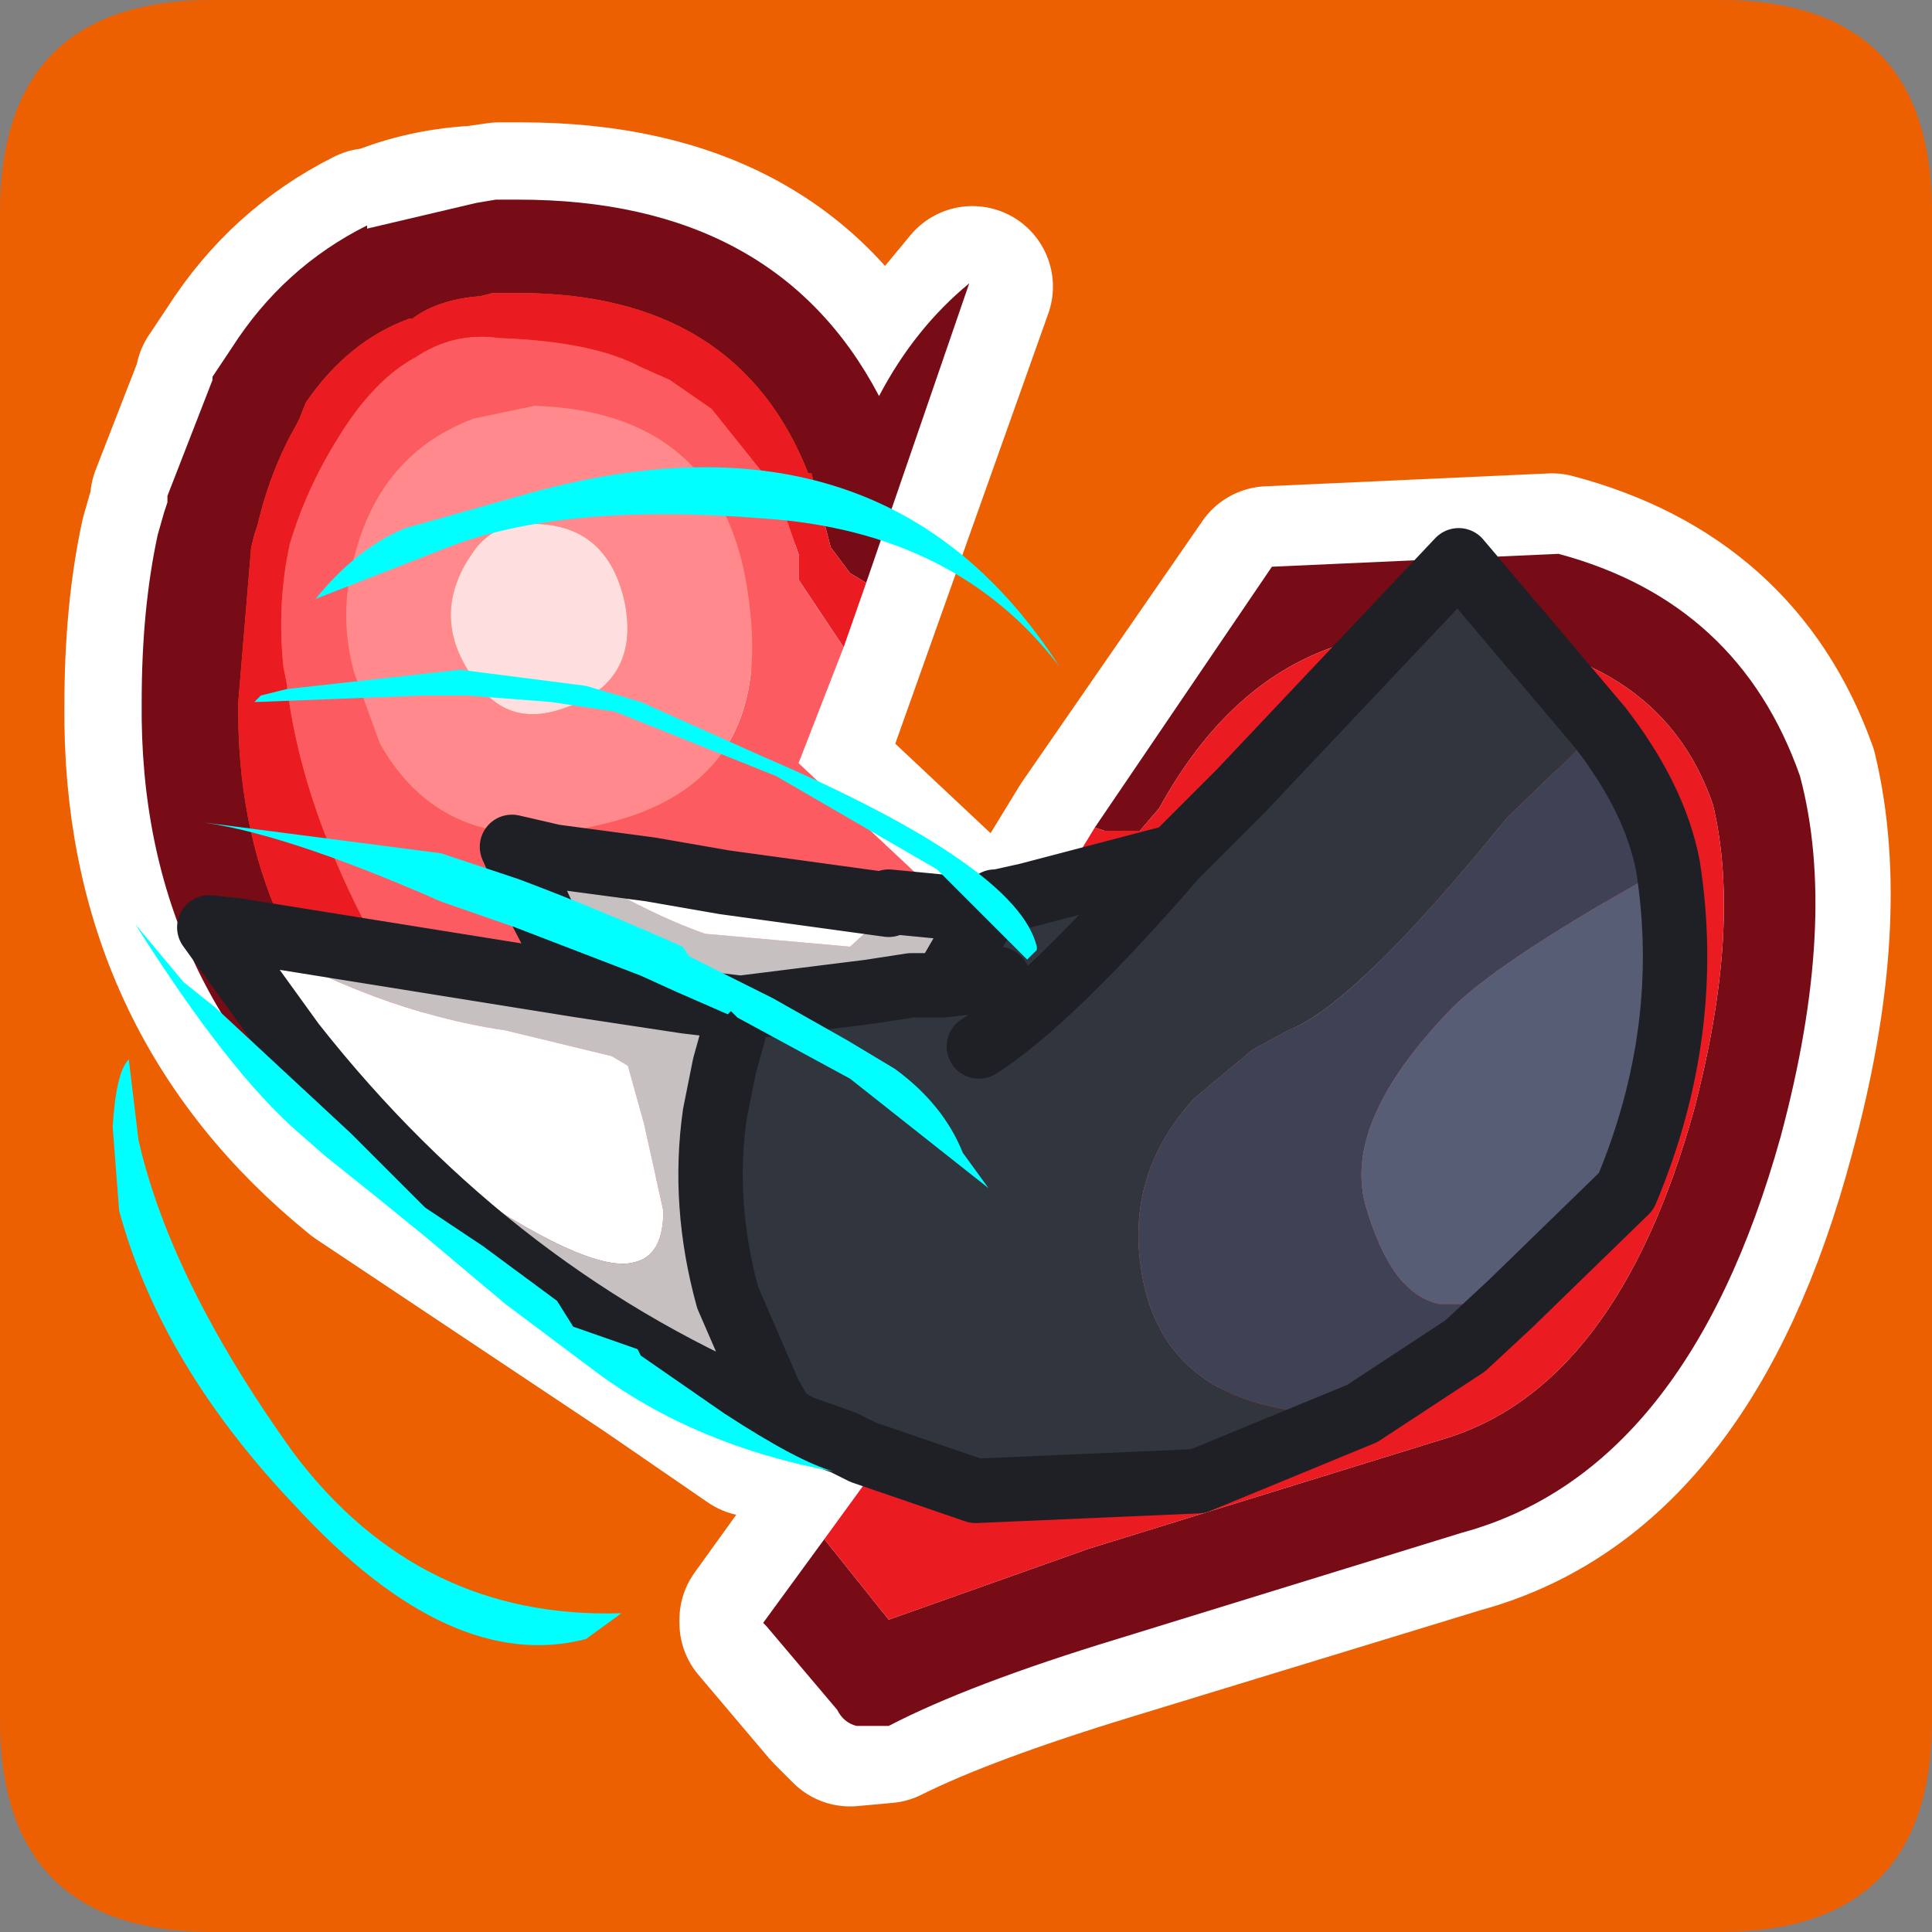 <?xml version="1.0" encoding="UTF-8" standalone="no"?>
<svg xmlns:ffdec="https://www.free-decompiler.com/flash" xmlns:xlink="http://www.w3.org/1999/xlink" ffdec:objectType="frame" height="30.0px" width="30.0px" xmlns="http://www.w3.org/2000/svg">
  <rect width="100%" height="100%" fill="#808080" stroke="none"/>
  <g transform="matrix(1.0, 0.0, 0.0, 1.0, 0.0, 0.0)">
    <use ffdec:characterId="1" height="30.0" transform="matrix(1.0, 0.0, 0.0, 1.0, 0.0, 0.0)" width="30.0" xlink:href="#shape0"/>
  </g>
  <defs>
    <g id="shape0" transform="matrix(1.0, 0.0, 0.0, 1.0, 0.0, 0.0)">
      <path d="M0.0 0.0 L30.0 0.0 30.0 30.0 0.0 30.0 0.0 0.0" fill="#33cc66" fill-opacity="0.0" fill-rule="evenodd" stroke="none"/>
      <path d="M26.7 0.0 Q30.0 0.0 30.0 3.3 L30.0 26.7 Q30.0 30.0 26.7 30.0 L3.3 30.0 Q0.0 30.0 0.0 26.7 L0.0 3.3 Q0.0 0.0 3.3 0.0 L26.7 0.0" fill="#ec6002" fill-rule="evenodd" stroke="none"/>
      <path d="M27.9 12.0 Q26.95 9.35 24.1 8.6 L19.7 8.8 16.9 12.85 17.05 12.85 17.6 12.9 18.0 12.55 Q19.85 9.0 23.7 10.0 25.8 10.6 26.5 12.5 26.95 14.4 26.2 17.25 25.0 21.55 22.35 22.35 L16.8 24.05 Q14.95 24.6 13.7 25.1 L12.7 23.9 11.8 25.15 11.8 25.2 12.9 26.5 13.2 26.8 13.75 26.75 Q14.95 26.15 17.25 25.45 L22.65 23.8 Q26.15 22.85 27.55 17.6 28.45 14.3 27.9 12.0 M16.9 12.85 L16.35 13.75 16.5 14.1 Q17.45 14.35 19.1 12.45 20.6 10.55 22.4 10.95 24.15 11.3 24.6 13.05 25.15 14.85 24.3 17.05 23.3 19.25 19.55 21.25 L16.35 22.65 14.25 23.0 13.55 22.8 12.7 23.9 M16.35 13.75 L15.2 15.25 16.95 18.15 13.55 22.8" fill="none" stroke="#ffffff" stroke-linecap="round" stroke-linejoin="round" stroke-width="2.5"/>
      <path d="M17.0 12.85 L19.75 8.8 24.2 8.6 Q27.0 9.35 27.95 12.05 28.55 14.3 27.65 17.65 26.2 22.85 22.7 23.8 L17.35 25.45 Q15.05 26.15 13.8 26.8 L13.3 26.8 Q13.1 26.75 13.0 26.55 L11.9 25.25 11.85 25.2 12.8 23.9 13.8 25.15 16.9 24.05 22.4 22.35 Q25.1 21.55 26.3 17.25 27.05 14.4 26.6 12.5 25.95 10.6 23.85 10.05 19.95 9.0 18.0 12.55 L17.7 12.9 17.15 12.9 17.0 12.85" fill="#780c16" fill-rule="evenodd" stroke="none"/>
      <path d="M17.0 12.85 L17.15 12.9 17.7 12.9 18.0 12.55 Q19.95 9.0 23.85 10.05 25.95 10.6 26.6 12.5 27.05 14.4 26.3 17.25 25.1 21.55 22.4 22.35 L16.9 24.05 13.8 25.15 12.8 23.9 13.6 22.8 14.35 23.0 16.45 22.65 19.65 21.25 Q23.35 19.25 24.35 17.1 25.25 14.85 24.75 13.1 24.2 11.3 22.45 10.95 20.7 10.5 19.15 12.45 17.55 14.35 16.6 14.1 L16.45 13.75 17.0 12.85" fill="#ea1c22" fill-rule="evenodd" stroke="none"/>
      <path d="M13.6 22.8 L17.1 18.15 15.3 15.3 16.45 13.75 16.6 14.1 Q17.55 14.35 19.15 12.45 20.7 10.5 22.45 10.95 24.2 11.3 24.75 13.1 25.25 14.85 24.35 17.1 23.35 19.25 19.65 21.25 L16.45 22.65 14.35 23.0 13.6 22.8 M20.3 13.15 L19.95 13.15 Q18.85 13.45 18.8 14.6 18.75 15.75 20.0 15.95 21.15 16.15 21.45 14.8 21.75 13.4 20.3 13.15" fill="#fc5c61" fill-rule="evenodd" stroke="none"/>
      <path d="M20.3 13.15 Q21.75 13.4 21.45 14.8 21.15 16.15 20.0 15.95 18.75 15.75 18.8 14.6 18.85 13.45 19.95 13.15 L20.3 13.15" fill="#ff898d" fill-rule="evenodd" stroke="none"/>
      <path d="M5.75 3.55 Q4.45 4.2 3.65 5.45 L3.35 5.9 3.35 5.95 2.65 7.75 2.65 7.9 2.6 8.0 2.5 8.35 Q2.25 9.5 2.25 10.95 2.2 15.45 5.6 18.2 L7.25 19.3 10.1 21.2 11.7 22.3 14.9 14.2 12.45 11.9 15.1 4.45 13.65 6.2 Q12.1 3.15 8.1 3.15 L7.75 3.15 7.4 3.2 Q6.5 3.25 5.75 3.6 L5.75 3.55 Z" fill="none" stroke="#ffffff" stroke-linecap="round" stroke-linejoin="round" stroke-width="2.5"/>
      <path d="M12.2 20.8 L11.65 22.25 10.05 21.15 7.2 19.25 5.6 18.15 Q2.15 15.4 2.2 10.9 2.2 9.45 2.45 8.3 L2.55 7.95 2.6 7.8 2.6 7.7 3.3 5.9 3.3 5.85 3.6 5.4 Q4.4 4.15 5.7 3.5 L5.7 3.55 7.4 3.15 7.7 3.1 8.05 3.1 Q12.05 3.1 13.65 6.15 14.2 5.1 15.05 4.4 L13.45 9.05 13.2 8.9 12.9 8.5 12.6 7.35 12.55 7.35 Q11.45 4.55 8.05 4.55 L7.7 4.55 7.65 4.55 7.45 4.6 Q6.8 4.65 6.4 4.95 L6.35 4.95 Q5.4 5.3 4.75 6.25 L4.65 6.5 4.6 6.6 Q4.2 7.3 4.0 8.15 L3.95 8.3 3.9 8.5 3.7 10.9 Q3.65 14.7 6.45 16.95 7.0 17.45 7.9 17.9 L10.85 19.85 12.2 20.8" fill="#780c16" fill-rule="evenodd" stroke="none"/>
      <path d="M13.45 9.05 L13.1 10.05 12.4 9.0 12.4 8.6 12.05 7.6 11.05 6.35 10.4 5.9 9.95 5.7 Q9.2 5.3 7.75 5.25 7.05 5.15 6.45 5.55 5.8 5.9 5.25 6.8 4.75 7.6 4.5 8.45 4.3 9.35 4.4 10.35 L4.45 10.6 Q4.65 12.35 5.65 14.3 6.65 16.15 7.75 16.75 L10.15 18.25 12.25 19.35 12.75 19.5 12.2 20.8 10.85 19.85 7.9 17.9 Q7.0 17.45 6.45 16.95 3.65 14.7 3.7 10.9 L3.9 8.5 3.95 8.3 4.0 8.15 Q4.2 7.3 4.6 6.6 L4.65 6.5 4.75 6.25 Q5.4 5.3 6.35 4.95 L6.4 4.95 Q6.8 4.65 7.45 4.6 L7.65 4.55 7.7 4.55 8.05 4.55 Q11.45 4.55 12.55 7.35 L12.6 7.35 12.9 8.5 13.2 8.9 13.45 9.05" fill="#ea1c22" fill-rule="evenodd" stroke="none"/>
      <path d="M13.1 10.05 L12.4 11.85 14.85 14.15 12.75 19.5 12.25 19.35 10.15 18.25 7.75 16.75 Q6.65 16.15 5.65 14.3 4.65 12.35 4.45 10.6 L4.4 10.35 Q4.3 9.35 4.5 8.45 4.75 7.6 5.25 6.8 5.8 5.9 6.45 5.55 7.05 5.15 7.75 5.25 9.2 5.3 9.95 5.7 L10.4 5.9 11.05 6.35 12.05 7.6 12.4 8.6 12.4 9.0 13.1 10.05 M8.3 6.3 L7.35 6.5 Q5.9 7.05 5.5 8.65 5.25 9.55 5.5 10.45 L5.9 11.55 Q6.95 13.4 9.35 12.8 11.95 12.2 11.65 9.5 11.35 6.4 8.3 6.3" fill="#fc5c61" fill-rule="evenodd" stroke="none"/>
      <path d="M8.3 6.3 Q11.35 6.4 11.65 9.5 11.95 12.2 9.35 12.8 6.95 13.4 5.9 11.55 L5.5 10.45 Q5.25 9.55 5.5 8.65 5.9 7.05 7.35 6.5 L8.3 6.3 M8.0 8.15 Q7.65 8.2 7.4 8.5 6.6 9.55 7.4 10.6 7.9 11.3 8.75 11.0 9.95 10.6 9.7 9.35 9.4 8.0 8.0 8.15" fill="#ff898d" fill-rule="evenodd" stroke="none"/>
      <path d="M8.0 8.15 Q9.4 8.0 9.7 9.35 9.95 10.6 8.75 11.0 7.9 11.3 7.4 10.6 6.6 9.55 7.4 8.5 7.65 8.2 8.0 8.15" fill="#ffdedf" fill-rule="evenodd" stroke="none"/>
      <path d="M15.35 14.15 L15.45 14.0 15.5 14.0 15.95 13.9 18.05 13.35 18.25 13.3 19.25 12.3 22.65 8.7 24.85 11.3 23.4 12.7 Q21.05 15.6 20.0 16.0 L19.45 16.3 18.55 17.05 Q17.35 18.35 17.8 20.1 18.35 22.05 21.15 21.95 L18.6 23.0 15.15 23.15 13.4 22.55 13.1 22.4 12.4 22.15 12.15 22.0 11.95 21.65 11.3 20.15 Q10.9 18.7 11.1 17.3 L11.25 16.55 11.5 15.65 13.5 15.4 14.15 15.3 14.65 15.3 15.2 14.35 15.35 14.15 M15.5 15.2 L14.65 15.3 15.5 15.2 M15.2 16.25 Q16.3 15.55 18.25 13.3 16.3 15.55 15.2 16.25" fill="#31353e" fill-rule="evenodd" stroke="none"/>
      <path d="M24.85 11.3 Q25.7 12.4 25.9 13.45 23.3 14.9 22.55 15.65 20.85 17.4 21.2 18.7 21.6 20.1 22.35 20.25 L23.45 20.25 22.75 20.9 21.15 21.95 Q18.35 22.05 17.8 20.1 17.35 18.35 18.55 17.05 L19.45 16.3 20.0 16.0 Q21.05 15.6 23.4 12.7 L24.85 11.3" fill="#3f4255" fill-rule="evenodd" stroke="none"/>
      <path d="M25.9 13.45 Q26.3 16.0 25.25 18.5 L23.45 20.25 22.35 20.25 Q21.6 20.1 21.2 18.7 20.85 17.4 22.55 15.65 23.3 14.9 25.9 13.45" fill="#575d75" fill-rule="evenodd" stroke="none"/>
      <path d="M12.15 22.0 Q7.7 20.2 4.55 16.2 L6.9 18.25 Q9.15 19.8 9.85 19.6 10.3 19.5 10.3 18.8 L10.0 17.45 9.75 16.55 9.5 16.4 7.85 16.0 Q5.8 15.7 3.7 14.45 L9.0 15.3 8.4 14.15 7.95 13.15 8.6 13.3 Q9.95 14.15 10.95 14.5 L13.2 14.7 13.75 14.2 13.8 14.05 13.8 14.0 15.35 14.15 15.2 14.35 14.65 15.3 14.15 15.3 13.5 15.4 11.5 15.65 11.25 16.55 11.1 17.3 Q10.9 18.7 11.3 20.15 L11.95 21.65 12.15 22.0 M9.0 15.3 L10.65 15.55 11.5 15.65 10.65 15.55 9.0 15.3" fill="#c7c0c0" fill-rule="evenodd" stroke="none"/>
      <path d="M4.55 16.2 L3.25 14.4 3.7 14.45 Q5.8 15.7 7.85 16.0 L9.5 16.4 9.75 16.55 10.0 17.45 10.3 18.8 Q10.3 19.5 9.85 19.6 9.15 19.8 6.9 18.25 L4.55 16.2 M8.6 13.3 L10.1 13.5 11.25 13.7 13.8 14.05 13.75 14.2 13.2 14.7 10.95 14.5 Q9.95 14.15 8.6 13.3" fill="#ffffff" fill-rule="evenodd" stroke="none"/>
      <path d="M15.35 14.15 L15.45 14.0 15.5 14.0 15.95 13.9 18.05 13.35 18.25 13.3 19.25 12.3 22.65 8.7 24.85 11.3 Q25.7 12.4 25.9 13.45 26.3 16.0 25.25 18.5 L23.45 20.25 22.75 20.9 21.15 21.95 18.6 23.0 15.15 23.15 13.4 22.55 13.1 22.4 12.4 22.15 12.15 22.0 Q7.7 20.2 4.55 16.2 L3.25 14.4 3.7 14.45 9.0 15.3 8.4 14.15 7.95 13.15 8.6 13.3 10.1 13.5 11.25 13.7 13.8 14.05 13.8 14.0 15.35 14.15 15.2 14.35 14.65 15.3 15.5 15.2 M12.15 22.0 L11.95 21.65 11.3 20.15 Q10.9 18.7 11.1 17.3 L11.25 16.55 11.5 15.65 10.65 15.55 9.0 15.3 M11.5 15.65 L13.5 15.4 14.15 15.3 14.65 15.3 M18.25 13.3 Q16.3 15.55 15.2 16.25" fill="none" stroke="#1e2026" stroke-linecap="round" stroke-linejoin="round" stroke-width="1.0"/>
      <path d="M12.05 12.05 L9.55 11.05 8.55 10.9 7.25 10.8 6.55 10.8 4.0 10.9 3.95 10.9 4.05 10.8 4.45 10.7 7.15 10.4 9.1 10.65 9.95 10.9 11.85 11.75 Q15.8 13.45 16.1 14.7 L16.1 14.75 15.95 14.9 14.55 13.5 12.05 12.05 M11.85 8.05 Q8.75 7.8 6.95 8.5 L4.9 9.3 Q5.55 8.5 6.3 8.2 L8.25 7.65 Q13.75 6.15 16.45 10.35 14.85 8.25 11.85 8.05 M8.05 13.65 Q9.25 14.1 10.6 14.7 L10.7 14.85 12.0 15.5 13.15 16.15 13.9 16.6 Q14.65 17.15 14.95 17.9 L15.35 18.45 13.2 16.75 11.45 15.8 11.35 15.7 11.3 15.75 10.5 15.4 9.95 15.15 8.0 14.4 6.85 14.0 Q4.35 12.9 3.0 12.75 L6.85 13.25 8.05 13.65 M7.5 19.35 L8.65 20.2 8.9 20.6 9.9 20.95 9.95 21.05 11.25 21.95 Q12.4 22.7 12.95 22.85 10.8 22.45 9.25 21.3 L7.85 20.25 6.6 19.2 5.8 18.55 5.05 17.95 4.65 17.6 Q3.55 16.65 2.1 14.35 L2.85 15.25 3.35 15.65 5.45 17.6 6.15 18.3 6.6 18.75 7.5 19.35 M1.85 18.8 L1.75 17.5 Q1.8 16.65 2.0 16.45 L2.15 17.7 Q2.65 19.9 4.55 22.55 6.5 25.15 9.65 25.05 L9.1 25.45 Q7.0 26.0 4.6 23.4 2.5 21.2 1.85 18.8" fill="#00ffff" fill-rule="evenodd" stroke="none"/>
    </g>
  </defs>
</svg>
